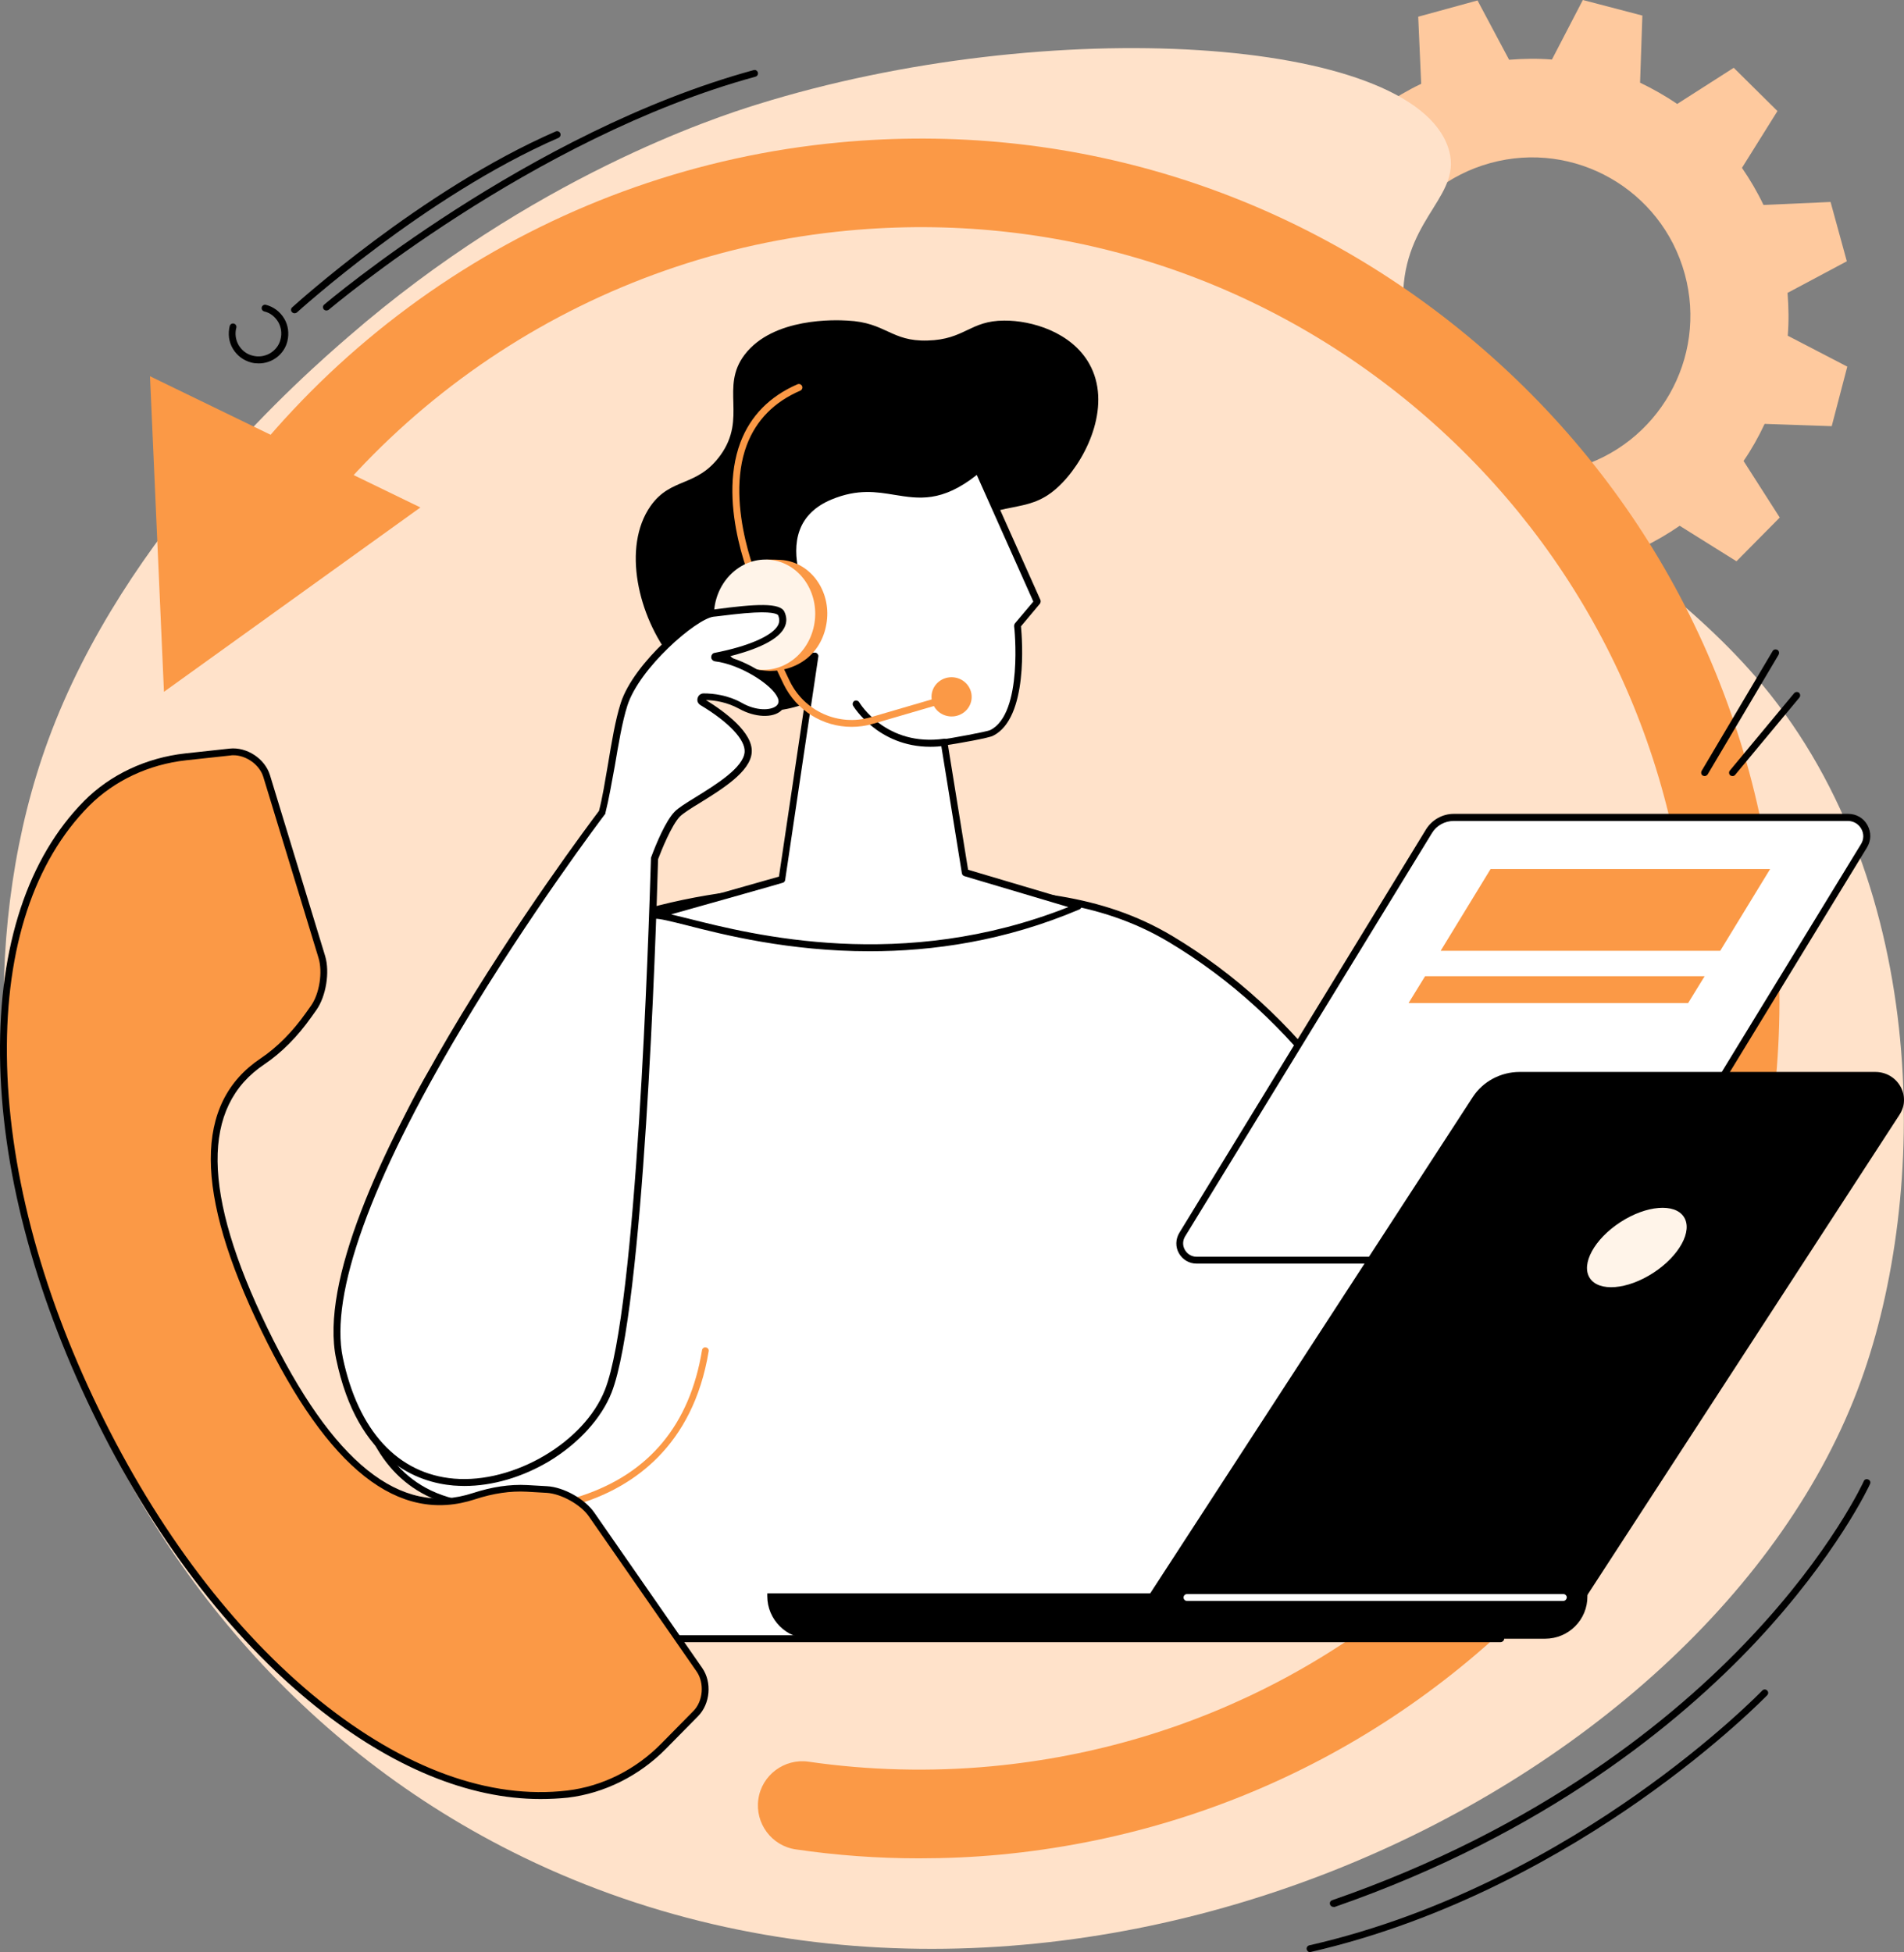 <svg width="316" height="324" viewBox="0 0 316 324" fill="none" xmlns="http://www.w3.org/2000/svg">
<rect x="0" y="0" width="316" height="324" fill="#808080" stroke="none"/>
<path d="M306.511 43.365L303.813 33.521L292.68 34.015C291.654 31.849 290.438 29.797 289.108 27.858L294.998 18.433L287.74 11.25L278.354 17.255C276.416 15.925 274.326 14.746 272.198 13.72L272.578 2.584L262.698 0L257.568 9.882C255.212 9.691 252.856 9.729 250.462 9.92L245.218 0.076L235.376 2.774L235.87 13.91C233.704 14.936 231.652 16.152 229.714 17.483L220.29 11.592L213.108 18.851L219.112 28.238C217.782 30.177 216.604 32.267 215.616 34.395L204.482 34.015L201.898 43.897L211.778 49.028C211.588 51.384 211.626 53.74 211.816 56.135L201.974 61.38L204.672 71.223L215.806 70.729C216.832 72.895 218.048 74.948 219.378 76.886L213.488 86.311L220.746 93.494L230.132 87.49C232.07 88.82 234.16 89.998 236.288 91.024L235.908 102.16L245.788 104.744L250.918 94.863C253.274 95.053 255.63 95.015 258.024 94.825L263.268 104.668L273.11 101.97L272.616 90.834C274.782 89.808 276.834 88.592 278.772 87.261L288.196 93.152L295.378 85.893L289.374 76.506C290.704 74.567 291.882 72.477 292.87 70.349L304.003 70.729L306.587 60.847L296.708 55.717C296.898 53.36 296.86 51.004 296.67 48.609L306.511 43.365ZM261.216 77.722C247.232 81.561 232.792 73.313 228.954 59.327C225.116 45.341 233.362 30.899 247.346 27.06C261.33 23.222 275.77 31.469 279.608 45.455C283.446 59.441 275.2 73.883 261.216 77.722Z" fill="#FEC99E"/>
<path d="M125.67 17.331C118.792 19.459 88.317 29.416 57.879 55.831C50.507 62.216 20.715 88.098 7.985 122.873C-13.713 182.048 12.241 272.084 86.911 308.266C173.892 350.414 283.787 298.536 308.866 229.137C320 198.353 320.494 147.311 292.488 113.638C269.955 86.539 231.423 73.655 232.905 48.039C233.627 35.688 242.937 32.267 240.353 24.514C234.235 6.043 174.196 2.204 125.67 17.331Z" fill="#FFE2CA"/>
<path d="M152.497 308.418C145.657 308.418 138.817 307.924 132.092 306.935C128.064 306.365 125.29 302.603 125.86 298.612C126.43 294.583 130.192 291.809 134.182 292.379C144.175 293.823 154.435 294.089 164.581 293.139C198.629 289.947 229.371 273.68 251.182 247.38C272.994 221.042 283.254 187.825 280.062 153.772C276.87 119.718 260.606 88.972 234.311 67.156C207.977 45.341 174.765 35.079 140.717 38.272C98.842 42.187 61.526 66.51 40.968 103.262C38.992 106.796 34.508 108.089 30.937 106.074C27.403 104.098 26.111 99.613 28.125 96.041C51.038 55.108 92.61 28.01 139.311 23.64C177.273 20.067 214.323 31.507 243.658 55.831C272.994 80.154 291.12 114.436 294.692 152.404C298.264 190.371 286.826 227.427 262.506 256.768C238.186 286.108 203.911 304.237 165.949 307.809C161.465 308.228 156.981 308.418 152.497 308.418Z" fill="#FB9946"/>
<path d="M69.772 84.221L24.895 62.444L27.212 114.816L69.772 84.221Z" fill="#FB9946"/>
<path d="M92.916 271.97L86.342 250.763C86.342 250.763 80.566 250.041 78.552 249.851C43.023 246.088 60.844 174.979 90.408 158.332C108.572 148.109 130.346 146.741 151.512 147.653C166.407 148.299 180.885 147.843 194.337 155.9C213.413 167.302 229.753 186.989 239.899 217.165L249.095 272.008H92.916V271.97Z" fill="white"/>
<path d="M249.056 272.54H92.916C92.65 272.54 92.46 272.388 92.384 272.122L85.924 251.257C84.632 251.105 80.186 250.573 78.476 250.383C68.216 249.28 61.528 242.667 59.172 231.19C56.854 219.978 59.058 204.586 65.024 190.067C71.218 175.055 80.338 163.273 90.104 157.8C109.749 146.779 133.233 146.247 151.511 147.045C153.183 147.121 154.817 147.159 156.489 147.235C169.903 147.691 182.557 148.147 194.603 155.368C215.464 167.872 230.892 188.585 240.392 216.937C240.392 216.975 240.392 217.013 240.43 217.013L249.626 271.856C249.664 272.008 249.626 272.198 249.512 272.312C249.36 272.464 249.208 272.54 249.056 272.54ZM93.334 271.4H248.372L239.29 217.28C229.866 189.193 214.628 168.708 193.995 156.356C182.177 149.287 169.675 148.869 156.413 148.413C154.779 148.337 153.107 148.299 151.435 148.223C133.309 147.463 110.015 147.957 90.636 158.827C70.914 169.886 55.296 206.98 60.236 231C61.794 238.639 66.24 247.988 78.552 249.28C80.566 249.509 86.304 250.193 86.38 250.193C86.608 250.231 86.798 250.383 86.874 250.573L93.334 271.4Z" fill="black"/>
<path d="M136.31 115.614C132.016 117.78 128.786 118.084 126.43 117.97C117.995 117.476 112.599 110.673 111.497 109.343C105.911 102.312 103.213 90.796 107.963 83.993C111.383 79.128 115.677 80.953 119.591 75.518C124.036 69.323 119.477 64.268 123.58 58.871C128.33 52.638 138.742 53.094 140.642 53.208C147.064 53.512 147.862 56.705 153.942 56.515C160.136 56.363 160.972 53.208 166.672 53.208C171.194 53.17 177.806 55.108 180.77 60.353C184.494 66.928 180.694 75.594 176.286 80.154C171.004 85.627 167.28 82.701 159.87 87.185C147.026 94.863 150.104 108.659 136.31 115.614Z" fill="black"/>
<path d="M160.251 144.84L156.755 123.215C157.515 123.139 163.937 121.999 164.659 121.657C170.587 118.692 168.953 103.832 168.953 103.832L172.259 99.879L162.417 77.874C151.967 86.577 148.243 78.026 137.907 82.321C127.571 86.615 133.195 98.131 133.195 98.131C133.195 98.131 124.759 94.407 126.545 102.578C127.913 108.735 132.397 109.153 135.361 108.887L129.851 145.943C129.851 145.943 112.106 150.997 108.686 151.871C113.132 151.643 144.025 165.097 179.023 150.427L160.251 144.84Z" fill="white"/>
<path d="M144.329 157.876C130.953 157.876 120.085 155.14 113.891 153.544C111.307 152.898 109.483 152.442 108.685 152.48C108.381 152.48 108.153 152.289 108.077 151.985C108.039 151.681 108.229 151.415 108.495 151.339C111.611 150.503 126.773 146.209 129.281 145.486L134.639 109.457C129.889 109.647 126.963 107.329 125.937 102.654C125.367 100.145 125.709 98.397 126.849 97.447C128.293 96.269 130.649 96.687 132.093 97.105C131.371 95.129 130.307 91.138 131.675 87.451C132.663 84.905 134.639 82.967 137.603 81.751C142.201 79.85 145.659 80.42 148.661 80.915C152.727 81.599 156.223 82.169 161.961 77.38C162.113 77.266 162.265 77.228 162.455 77.266C162.645 77.304 162.759 77.418 162.835 77.57L172.676 99.575C172.752 99.765 172.714 99.993 172.6 100.183L169.447 103.946C169.637 105.998 170.7 119.186 164.811 122.113C164.089 122.493 159.111 123.367 157.325 123.633L160.669 144.346L179.098 149.819C179.326 149.895 179.478 150.085 179.516 150.351C179.516 150.579 179.402 150.807 179.174 150.921C166.749 156.204 154.779 157.876 144.329 157.876ZM111.383 151.757C112.181 151.947 113.093 152.175 114.195 152.441C124.911 155.14 149.801 161.449 177.312 150.541L160.061 145.41C159.833 145.334 159.681 145.182 159.643 144.954L156.147 123.329C156.109 123.177 156.147 123.025 156.261 122.911C156.337 122.797 156.489 122.721 156.641 122.683C157.553 122.569 163.747 121.467 164.355 121.163C169.864 118.426 168.345 104.022 168.307 103.908C168.307 103.756 168.345 103.604 168.421 103.49L171.498 99.841L162.113 78.824C156.299 83.423 152.499 82.777 148.471 82.131C145.469 81.637 142.353 81.105 138.021 82.891C135.361 83.993 133.575 85.703 132.739 87.945C131.029 92.506 133.575 97.865 133.613 97.903C133.727 98.131 133.689 98.359 133.499 98.549C133.347 98.739 133.081 98.777 132.853 98.663C131.827 98.207 128.863 97.295 127.533 98.397C126.735 99.043 126.545 100.449 127.001 102.464C127.951 106.796 130.649 108.697 135.209 108.317C135.399 108.317 135.551 108.355 135.665 108.507C135.779 108.621 135.855 108.811 135.817 108.963L130.307 146.057C130.269 146.285 130.117 146.475 129.889 146.513C129.851 146.551 117.349 150.085 111.383 151.757Z" fill="black"/>
<path d="M154.399 123.937C145.697 123.937 141.631 117.21 141.593 117.134C141.441 116.868 141.517 116.526 141.783 116.336C142.049 116.184 142.391 116.26 142.581 116.526C142.771 116.83 147.103 123.937 156.679 122.607C156.983 122.569 157.287 122.797 157.325 123.101C157.363 123.405 157.135 123.709 156.831 123.747C155.995 123.899 155.159 123.937 154.399 123.937Z" fill="black"/>
<path d="M141.325 120.631C136.613 120.631 132.205 117.97 130.039 113.524L127.607 108.431C127.455 108.165 127.607 107.823 127.873 107.671C128.139 107.519 128.481 107.671 128.633 107.937L131.065 113.029C133.497 118.046 139.159 120.593 144.517 119.034L156.487 115.538C156.791 115.462 157.095 115.614 157.209 115.918C157.285 116.222 157.133 116.526 156.829 116.64L144.859 120.137C143.681 120.479 142.503 120.631 141.325 120.631Z" fill="#FB9946"/>
<path d="M125.937 98.663C125.709 98.663 125.519 98.549 125.405 98.321C125.139 97.751 118.869 84.069 122.897 73.389C124.569 69.019 127.723 65.788 132.359 63.774C132.663 63.66 132.967 63.774 133.119 64.078C133.233 64.382 133.119 64.686 132.815 64.838C128.483 66.7 125.519 69.741 123.961 73.807C120.085 84.031 126.355 97.713 126.431 97.865C126.583 98.169 126.431 98.473 126.165 98.625C126.089 98.625 126.013 98.663 125.937 98.663Z" fill="#FB9946"/>
<path d="M161.238 116.07C161.466 114.284 160.174 112.649 158.35 112.421C156.526 112.193 154.854 113.448 154.626 115.234C154.398 117.02 155.69 118.654 157.514 118.882C159.338 119.11 161.01 117.856 161.238 116.07Z" fill="#FB9946"/>
<path d="M137.223 103.11C137.869 98.093 134.639 93.532 130.041 92.962C129.547 92.886 127.647 92.848 127.191 92.886C123.201 93.152 121.149 96.535 120.579 101.02C119.971 105.846 121.795 110.331 126.127 111.205C126.317 111.243 127.571 111.357 127.761 111.357C132.777 111.319 136.577 108.127 137.223 103.11Z" fill="#FB9946"/>
<path d="M135.242 102.91C135.779 97.88 132.475 93.403 127.863 92.911C123.251 92.419 119.077 96.098 118.54 101.128C118.003 106.159 121.307 110.635 125.919 111.127C130.531 111.619 134.705 107.941 135.242 102.91Z" fill="#FFF4E9"/>
<path d="M118.717 109.153C118.527 109.115 118.527 108.887 118.717 108.849C122.365 108.127 131.523 105.922 129.661 101.78C128.977 100.259 121.415 101.324 118.299 101.742C115.221 102.16 105.646 110.407 103.556 116.868C101.96 121.847 101.276 129.79 99.946 134.807C99.946 134.807 50.926 199.379 56.36 225.413C63.162 257.832 95.006 245.974 100.972 230.848C106.254 217.47 108.229 156.204 108.647 142.446C109.293 140.774 110.927 136.631 112.409 135.111C114.271 133.173 123.885 129.03 124.189 124.849C124.417 121.657 119.135 118.084 116.551 116.526C116.133 116.26 116.323 115.652 116.779 115.652C118.261 115.652 120.617 115.918 122.897 117.172C126.697 119.3 130.725 118.16 129.585 115.538C128.521 113.143 123.049 109.647 118.717 109.153Z" fill="white"/>
<path d="M77.069 246.62C76.461 246.62 75.853 246.582 75.245 246.544C69.507 246.05 59.361 242.705 55.789 225.527C50.394 199.873 96.601 138.303 99.413 134.579C99.983 132.412 100.401 129.752 100.895 126.902C101.503 123.253 102.111 119.528 103.023 116.678C105.189 109.951 115.069 101.59 118.261 101.172L118.641 101.134C125.443 100.221 129.509 99.993 130.193 101.552C130.611 102.464 130.611 103.338 130.155 104.212C128.901 106.606 124.341 108.127 120.807 109.001C124.949 110.141 129.167 113.143 130.117 115.272C130.573 116.298 130.383 117.248 129.661 117.932C128.255 119.224 125.253 119.072 122.669 117.628C120.655 116.526 118.641 116.222 117.159 116.184C120.237 118.084 125.025 121.581 124.759 124.887C124.531 128.08 119.895 130.93 116.171 133.249C114.651 134.161 113.359 134.997 112.827 135.529C111.421 137.011 109.749 141.192 109.217 142.598C108.875 155.254 106.823 217.584 101.503 231.114C99.831 235.37 96.069 239.513 91.205 242.477C86.683 245.176 81.743 246.62 77.069 246.62ZM100.477 134.921V135.035L100.363 135.187C99.869 135.833 87.899 151.681 76.499 170.798C61.489 195.996 54.725 214.847 56.891 225.299C59.437 237.461 66.011 244.606 75.359 245.404C85.277 246.24 96.981 239.361 100.401 230.658C105.683 217.28 107.659 154.798 108.039 142.446V142.332L108.077 142.256C108.875 140.09 110.471 136.251 111.953 134.731C112.561 134.085 113.853 133.287 115.525 132.26C118.831 130.208 123.391 127.396 123.581 124.811C123.733 122.797 120.997 119.87 116.247 117.02C115.829 116.754 115.639 116.298 115.791 115.842C115.905 115.386 116.323 115.082 116.779 115.082C118.375 115.082 120.807 115.348 123.163 116.678C125.519 118.008 127.951 117.932 128.863 117.134C129.243 116.792 129.319 116.336 129.053 115.766C128.103 113.6 122.821 110.255 118.679 109.761C118.337 109.723 118.033 109.419 118.033 109.077C118.033 108.735 118.261 108.393 118.603 108.355C124.265 107.253 128.217 105.504 129.129 103.756C129.395 103.224 129.395 102.692 129.129 102.084C129.129 102.084 128.787 101.476 125.177 101.666C122.973 101.78 120.427 102.122 118.793 102.312L118.413 102.35C115.525 102.73 106.139 110.825 104.125 117.096C103.251 119.832 102.643 123.557 102.035 127.13C101.503 129.98 101.047 132.678 100.477 134.921Z" fill="black"/>
<path d="M83.452 251.409C81.438 251.409 80.184 251.257 80.07 251.257C79.766 251.219 79.538 250.953 79.576 250.611C79.614 250.307 79.88 250.079 80.222 250.117C80.298 250.117 88.202 250.991 96.6 248.216C107.772 244.492 114.498 236.397 116.512 224.083C116.55 223.779 116.854 223.551 117.158 223.627C117.462 223.665 117.69 223.969 117.614 224.273C114.992 240.159 104.922 246.658 96.904 249.319C91.622 251.067 86.606 251.409 83.452 251.409Z" fill="#FB9946"/>
<path d="M264.674 209.146H198.593C196.427 209.146 195.059 206.752 196.199 204.89L237.162 137.961C238.036 136.517 239.594 135.681 241.266 135.681H306.74C309.171 135.681 310.653 138.341 309.399 140.394L268.74 206.866C267.866 208.272 266.346 209.146 264.674 209.146Z" fill="white"/>
<path d="M264.673 209.716H198.592C197.376 209.716 196.274 209.07 195.666 208.006C195.058 206.942 195.096 205.65 195.742 204.586L236.667 137.657C237.655 136.061 239.403 135.073 241.265 135.073H306.739C308.069 135.073 309.285 135.757 309.931 136.935C310.577 138.113 310.576 139.482 309.854 140.66L269.233 207.17C268.283 208.728 266.497 209.716 264.673 209.716ZM241.265 136.251C239.783 136.251 238.415 137.011 237.655 138.265L196.692 205.194C196.274 205.878 196.236 206.714 196.654 207.436C197.072 208.158 197.794 208.576 198.592 208.576H264.635C266.117 208.576 267.485 207.816 268.245 206.562L308.867 140.09C309.361 139.292 309.36 138.341 308.905 137.543C308.449 136.745 307.613 136.251 306.701 136.251H241.265Z" fill="black"/>
<path d="M280.177 166.466H233.779L236.515 162.019H282.913L280.177 166.466Z" fill="#FB9946"/>
<path d="M285.497 157.8H239.1L247.384 144.232H293.781L285.497 157.8Z" fill="#FB9946"/>
<path d="M263.229 265.053H190.498L244.42 182.086C246.092 179.502 249.055 177.905 252.209 177.905H311.223C314.985 177.905 317.265 181.934 315.251 185.012L263.229 265.053Z" fill="black"/>
<path d="M274.394 211.249C278.705 208.447 280.977 204.292 279.467 201.968C277.958 199.645 273.239 200.033 268.927 202.836C264.616 205.638 262.345 209.793 263.854 212.116C265.364 214.439 270.083 214.051 274.394 211.249Z" fill="#FFF4E9"/>
<path d="M256.426 271.97H134.41C130.534 271.97 127.342 268.815 127.342 264.901V264.445H263.456V264.901C263.494 268.815 260.34 271.97 256.426 271.97Z" fill="black"/>
<path d="M259.429 265.699H196.996C196.692 265.699 196.426 265.433 196.426 265.129C196.426 264.825 196.692 264.559 196.996 264.559H259.467C259.771 264.559 260.037 264.825 260.037 265.129C259.999 265.433 259.771 265.699 259.429 265.699Z" fill="white"/>
<path d="M282.913 128.802C282.799 128.802 282.723 128.764 282.609 128.726C282.343 128.574 282.267 128.232 282.419 127.928L294.199 108.051C294.351 107.785 294.693 107.709 294.997 107.861C295.263 108.013 295.339 108.355 295.187 108.659L283.407 128.536C283.293 128.688 283.103 128.802 282.913 128.802Z" fill="black"/>
<path d="M287.548 128.802C287.434 128.802 287.282 128.764 287.168 128.688C286.94 128.498 286.902 128.118 287.092 127.89L297.77 115.044C297.96 114.816 298.34 114.778 298.568 114.968C298.796 115.158 298.834 115.538 298.644 115.766L287.966 128.612C287.89 128.726 287.7 128.802 287.548 128.802Z" fill="black"/>
<path d="M116.094 277.101L98.196 251.333C96.714 249.204 93.37 247.342 90.749 247.152L87.442 246.962C84.441 246.81 81.515 247.342 78.665 248.254C70.685 250.877 58.145 250.079 43.857 220.51C29.645 191.132 36.599 180.756 43.553 176.081C46.593 174.029 49.101 171.368 51.229 168.366L52.065 167.188C53.585 165.059 54.155 161.259 53.433 158.751L44.275 128.726C43.515 126.217 40.779 124.431 38.195 124.697L30.823 125.495C24.629 126.179 18.777 128.802 14.369 133.249C-4.251 152.061 -4.289 192.462 15.851 234.002C36.029 275.695 67.873 300.702 94.168 297.624C100.248 296.902 105.834 294.013 110.128 289.643L115.448 284.246C117.31 282.536 117.576 279.229 116.094 277.101Z" fill="#FB9946"/>
<path d="M89.684 298.574C77.791 298.574 64.985 293.291 52.369 283.182C38.005 271.628 25.199 254.753 15.357 234.382C5.515 214.049 0.195 193.602 0.005 175.207C-0.185 156.964 4.641 142.37 13.951 132.944C18.283 128.574 24.249 125.761 30.747 125.039L38.119 124.241C40.969 123.937 43.971 125.913 44.807 128.65L53.965 158.674C54.763 161.335 54.117 165.325 52.521 167.606L51.685 168.784C49.367 172.053 46.745 174.713 43.857 176.651C33.369 183.682 33.521 198.011 44.351 220.358C55.219 242.781 66.391 251.751 78.475 247.798C81.629 246.772 84.631 246.316 87.481 246.468L90.787 246.658C93.561 246.81 97.094 248.786 98.652 251.067L116.55 276.835C118.184 279.191 117.88 282.764 115.866 284.816L110.546 290.213C106.1 294.735 100.286 297.624 94.245 298.346C92.763 298.498 91.243 298.574 89.684 298.574ZM38.727 125.343C38.575 125.343 38.423 125.343 38.271 125.381L30.899 126.179C24.667 126.864 18.967 129.562 14.787 133.743C5.667 142.94 0.955 157.268 1.145 175.169C1.335 193.374 6.579 213.669 16.383 233.85C26.187 254.069 38.879 270.792 53.091 282.27C67.075 293.519 81.287 298.688 94.13 297.168C99.944 296.484 105.492 293.709 109.748 289.377L115.068 283.98C116.702 282.346 116.93 279.343 115.638 277.443L97.74 251.675C96.373 249.699 93.142 247.912 90.749 247.76L87.442 247.57C84.745 247.418 81.857 247.836 78.855 248.824C66.125 253.005 54.497 243.846 43.363 220.814C32.229 197.859 32.191 183.074 43.249 175.663C46.023 173.801 48.531 171.254 50.773 168.1L51.609 166.922C53.015 164.945 53.585 161.335 52.863 158.979L43.705 128.954C43.097 126.94 40.893 125.343 38.727 125.343Z" fill="black"/>
<path d="M42.946 60.315C42.528 60.315 42.11 60.277 41.692 60.163C40.4 59.821 39.336 59.023 38.652 57.883C37.968 56.743 37.816 55.413 38.12 54.12C38.196 53.816 38.5 53.626 38.804 53.702C39.108 53.778 39.298 54.082 39.222 54.386C38.956 55.374 39.108 56.401 39.602 57.275C40.134 58.149 40.932 58.795 41.92 59.023C42.908 59.289 43.934 59.137 44.808 58.643C45.682 58.111 46.328 57.313 46.556 56.325C46.822 55.337 46.67 54.31 46.176 53.436C45.644 52.562 44.846 51.916 43.858 51.688C43.554 51.612 43.364 51.308 43.44 51.004C43.516 50.7 43.82 50.51 44.124 50.586C45.416 50.928 46.48 51.726 47.164 52.866C47.848 54.006 48 55.337 47.696 56.629C47.164 58.833 45.15 60.315 42.946 60.315Z" fill="black"/>
<path d="M54.156 51.536C54.004 51.536 53.852 51.46 53.738 51.346C53.548 51.118 53.548 50.738 53.814 50.548C54.156 50.244 87.785 21.815 125.101 11.63C125.405 11.554 125.709 11.744 125.785 12.048C125.861 12.352 125.671 12.656 125.367 12.732C88.317 22.841 54.878 51.156 54.536 51.422C54.422 51.498 54.308 51.536 54.156 51.536Z" fill="black"/>
<path d="M48.874 51.992C48.722 51.992 48.57 51.916 48.456 51.802C48.228 51.574 48.266 51.194 48.494 51.004C48.722 50.814 69.888 31.545 92.231 21.815C92.535 21.701 92.84 21.815 92.992 22.119C93.106 22.423 92.992 22.727 92.688 22.88C70.534 32.533 49.482 51.688 49.254 51.878C49.14 51.954 49.026 51.992 48.874 51.992Z" fill="black"/>
<path d="M221.279 316.475C221.051 316.475 220.823 316.323 220.747 316.095C220.633 315.791 220.785 315.487 221.089 315.373C255.858 303.325 278.012 285.044 290.476 271.818C303.966 257.528 309.286 245.936 309.324 245.822C309.438 245.518 309.78 245.404 310.084 245.556C310.388 245.67 310.502 246.012 310.35 246.316C310.312 246.43 304.878 258.174 291.274 272.654C278.734 285.956 256.428 304.389 221.431 316.513C221.431 316.475 221.355 316.475 221.279 316.475Z" fill="black"/>
<path d="M217.44 324C217.174 324 216.946 323.81 216.87 323.544C216.794 323.24 216.984 322.936 217.288 322.86C240.164 317.653 259.392 306.441 271.476 297.928C284.586 288.731 292.414 280.635 292.49 280.559C292.718 280.331 293.06 280.331 293.288 280.559C293.516 280.787 293.516 281.129 293.288 281.357C293.212 281.433 285.346 289.567 272.122 298.84C259.924 307.391 240.582 318.679 217.516 323.962C217.516 324 217.478 324 217.44 324Z" fill="black"/>
</svg>
